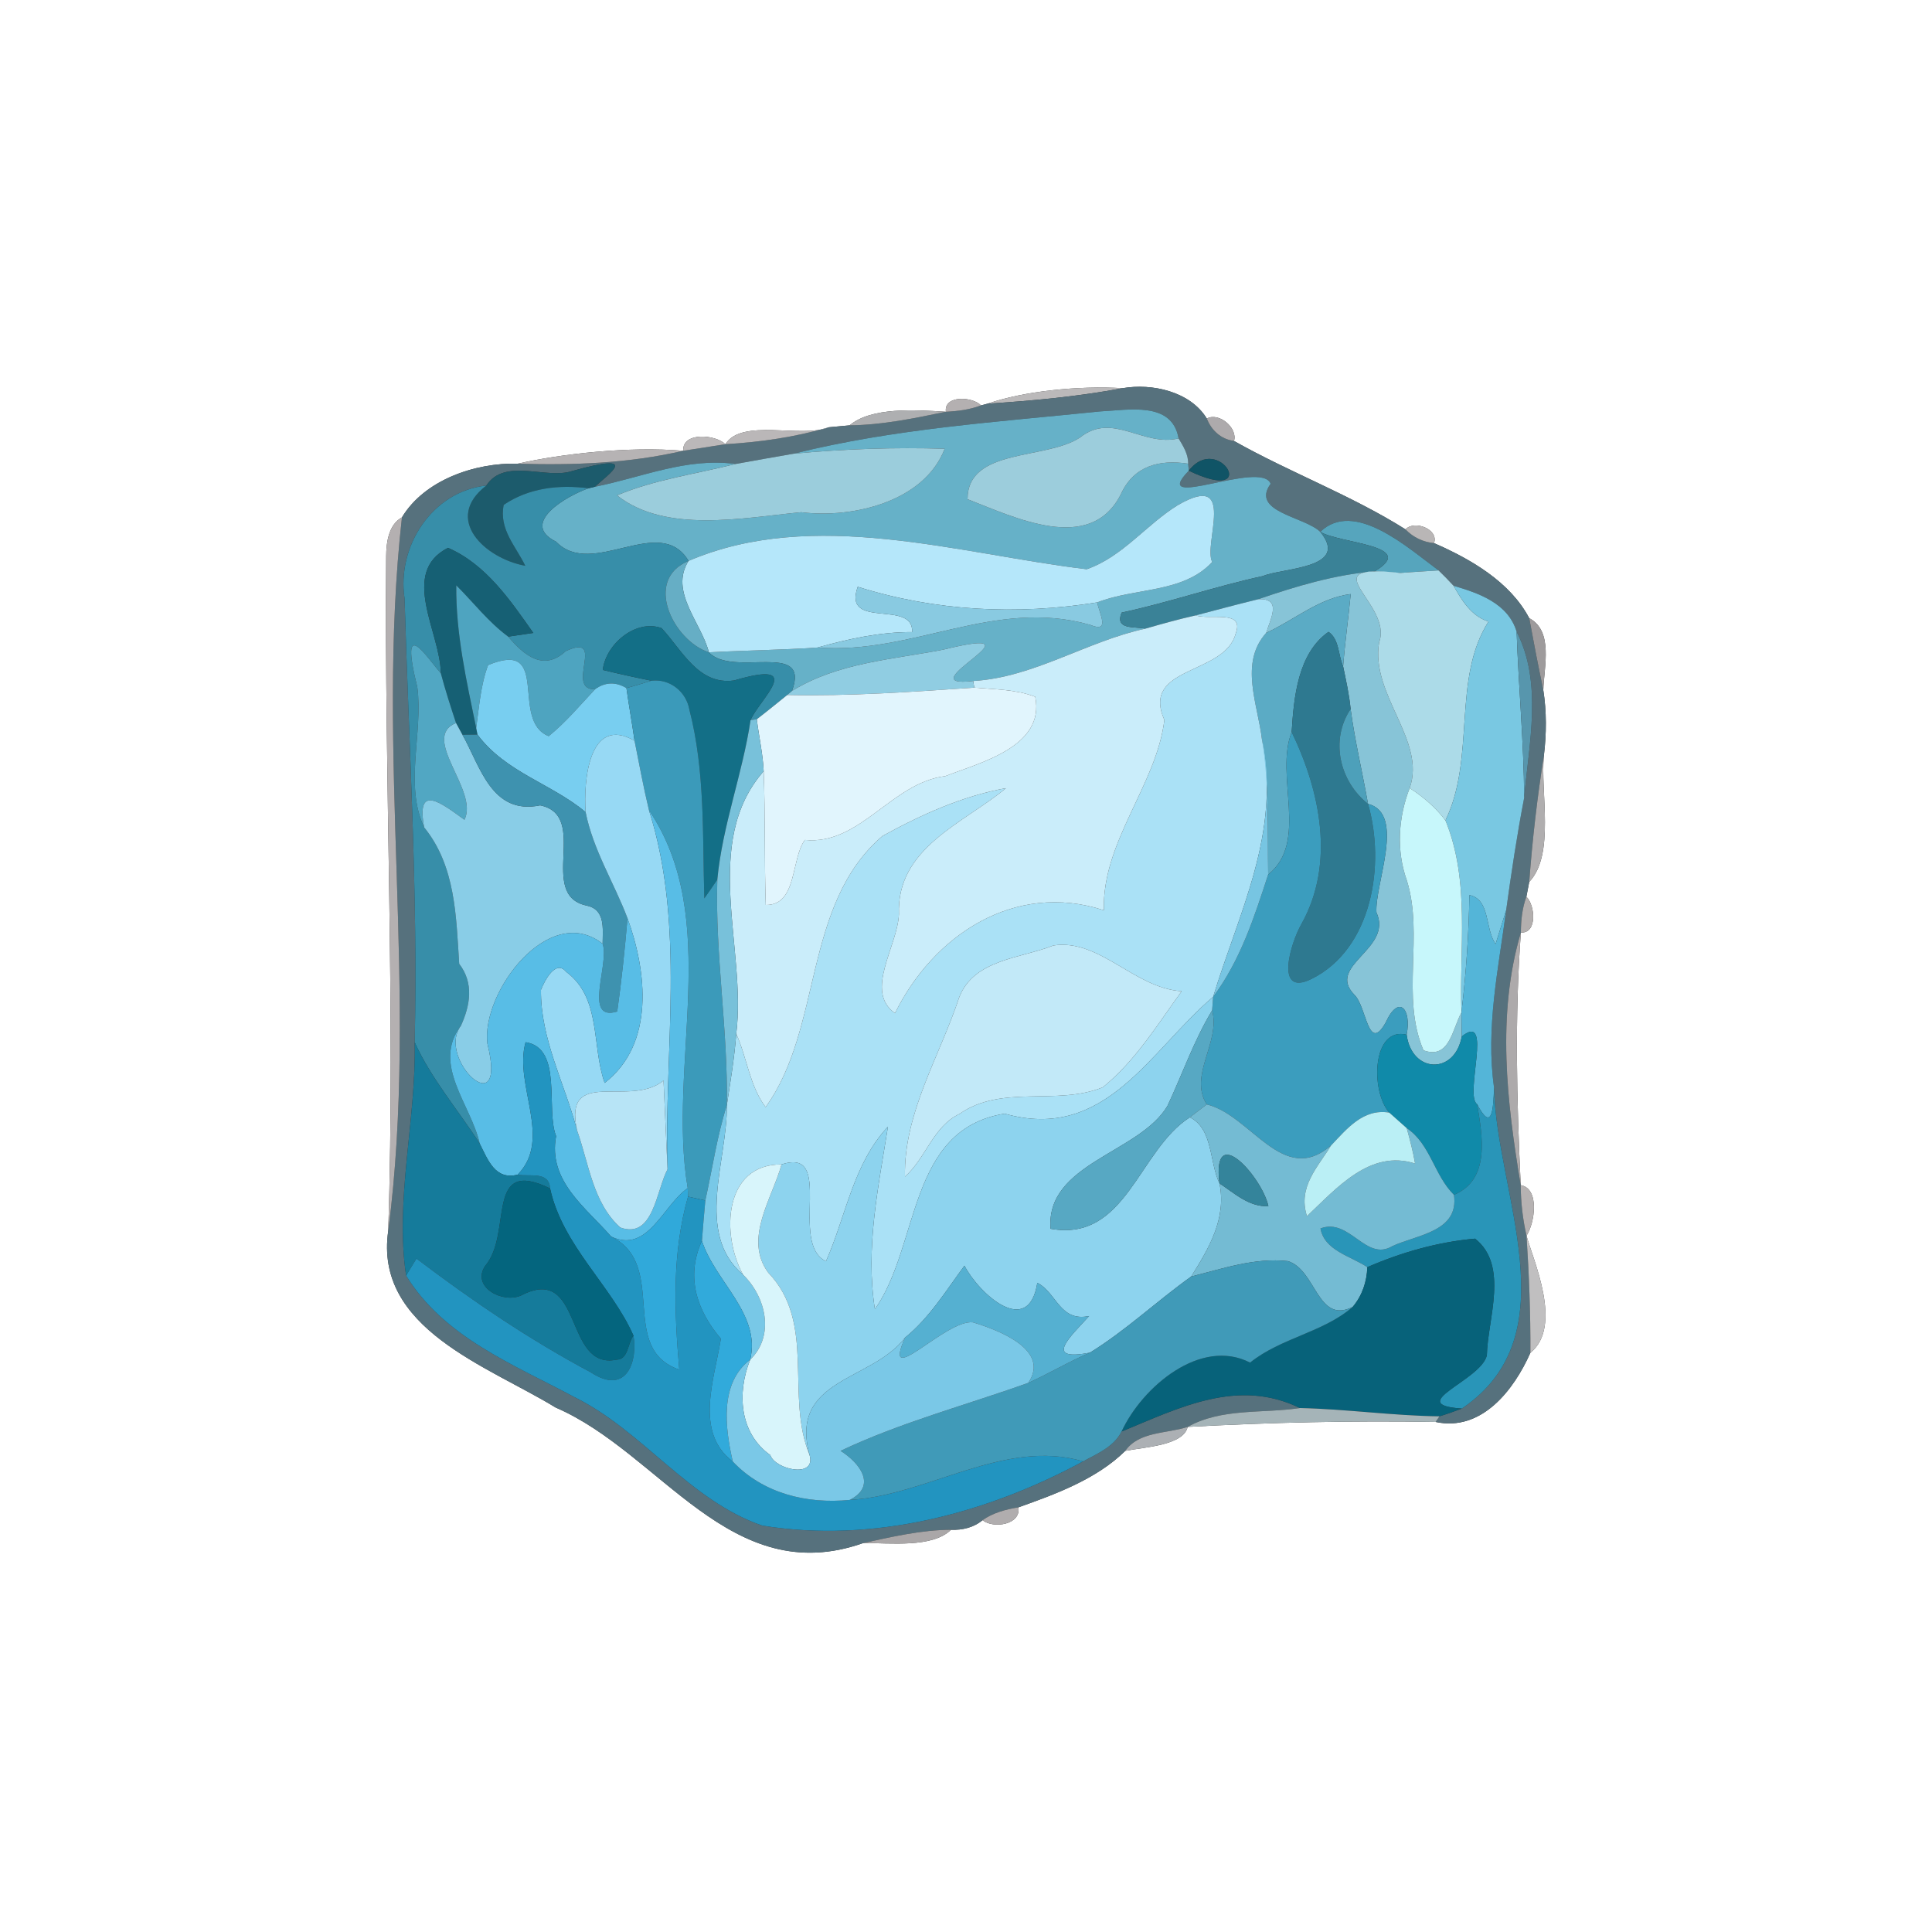 <?xml version="1.0" encoding="UTF-8" ?>
<!DOCTYPE svg PUBLIC "-//W3C//DTD SVG 1.1//EN" "http://www.w3.org/Graphics/SVG/1.1/DTD/svg11.dtd">
<svg width="250pt" height="250pt" viewBox="0 0 250 250" version="1.1" xmlns="http://www.w3.org/2000/svg">
<rect x="0" y="0" width="250" height="250" fill="#333333" stroke="none"/>
<g id="#ffffffff">
<path fill="#ffffff" opacity="1.00" d=" M 0.00 0.00 L 250.00 0.00 L 250.00 250.00 L 0.00 250.00 L 0.00 0.00 M 127.81 52.23 L 126.94 52.46 C 125.85 51.30 122.11 51.11 122.40 53.28 C 118.39 53.04 112.75 52.66 109.94 55.04 C 109.27 55.11 107.92 55.23 107.24 55.29 C 103.74 56.75 95.95 54.08 93.87 57.48 C 92.56 56.20 88.28 55.87 88.41 58.33 C 81.40 57.73 72.58 58.73 67.00 60.00 C 61.49 59.85 54.92 62.10 52.01 66.95 C 50.29 67.88 49.98 70.19 49.97 71.98 C 49.73 101.13 51.17 130.16 50.24 159.26 C 48.39 171.92 63.14 176.77 71.91 182.14 C 85.54 188.01 94.50 205.74 111.70 199.67 C 115.23 199.65 120.65 200.32 123.06 197.95 C 124.53 198.01 125.99 197.67 127.14 196.71 C 128.57 197.85 132.14 197.29 131.78 195.05 C 136.62 193.33 141.89 191.40 145.61 187.74 C 148.15 187.25 153.15 187.03 153.68 184.64 C 164.27 184.06 175.07 183.81 185.77 184.00 C 191.73 185.28 195.90 179.86 198.03 175.05 C 202.31 171.61 198.35 162.96 197.53 159.90 C 198.62 158.22 199.25 153.79 196.78 153.36 C 196.26 142.45 195.99 131.60 196.80 120.66 C 198.94 120.83 198.66 117.13 197.51 116.04 C 197.61 115.56 197.79 114.60 197.88 114.12 C 201.25 110.60 199.30 102.47 199.78 97.75 C 200.12 94.95 200.14 92.07 199.70 89.29 C 199.81 86.20 201.02 81.65 197.88 79.99 C 195.41 75.30 190.34 72.36 185.56 70.28 C 186.21 68.50 183.04 67.25 181.87 68.50 C 174.83 64.07 166.91 61.14 159.68 57.06 C 160.19 55.40 157.75 53.30 156.16 54.16 C 154.02 50.65 149.06 49.57 145.27 50.23 C 139.50 49.89 132.45 50.62 127.81 52.23 Z" />
</g>
<g id="#bbb9baff">
<path fill="#bbb9ba" opacity="1.00" d=" M 127.81 52.23 C 132.45 50.62 139.50 49.89 145.27 50.23 C 139.50 51.31 133.66 51.86 127.81 52.23 Z" />
</g>
<g id="#56717dff">
<path fill="#56717d" opacity="1.00" d=" M 145.27 50.23 C 149.06 49.57 154.02 50.65 156.16 54.16 C 156.75 55.69 158.02 56.85 159.68 57.06 C 166.91 61.14 174.83 64.07 181.87 68.50 C 182.86 69.53 184.14 70.14 185.56 70.28 C 190.34 72.36 195.41 75.30 197.88 79.99 C 198.45 83.10 199.05 86.19 199.70 89.29 C 200.14 92.07 200.12 94.95 199.78 97.75 C 198.92 103.18 198.29 108.64 197.88 114.12 C 197.79 114.60 197.61 115.56 197.51 116.04 C 196.97 117.52 196.81 119.09 196.80 120.66 C 193.65 131.30 194.98 142.60 196.78 153.36 C 196.79 155.57 197.04 157.75 197.53 159.90 C 197.86 164.94 198.06 170.00 198.03 175.05 C 195.90 179.86 191.73 185.28 185.77 184.00 L 186.27 183.27 C 187.25 182.97 188.21 182.63 189.16 182.27 C 203.34 172.70 193.60 154.34 193.33 140.73 C 192.23 132.98 193.90 125.39 194.90 117.76 C 195.57 112.90 196.30 108.04 197.23 103.22 C 197.84 96.18 199.64 88.36 196.25 81.74 C 195.15 78.08 191.38 76.76 188.09 75.80 C 187.46 75.12 186.82 74.45 186.15 73.81 C 182.12 70.84 175.24 64.60 170.84 68.82 C 168.76 66.82 161.78 66.25 164.42 62.60 C 163.22 59.42 148.54 66.35 153.83 60.91 C 163.30 65.45 157.74 55.82 153.83 60.91 L 153.75 60.00 C 153.77 58.77 153.11 57.74 152.51 56.73 C 151.67 51.88 146.04 53.06 142.32 53.24 C 129.10 54.60 115.65 55.47 102.74 58.70 C 100.21 59.14 97.70 59.58 95.18 60.04 C 88.85 59.17 83.02 61.79 76.97 62.99 C 78.71 61.37 83.14 58.40 74.04 60.95 C 70.69 62.07 65.30 59.18 62.93 62.83 C 55.92 63.58 51.32 70.71 52.35 77.44 C 52.91 96.56 54.10 115.74 53.66 134.87 C 53.88 144.86 51.08 155.20 52.55 165.06 C 57.43 173.03 66.41 176.54 74.26 180.75 C 83.15 185.11 89.19 194.17 98.63 197.41 C 112.92 199.73 127.57 195.91 140.16 189.10 C 142.00 188.10 144.13 187.22 145.13 185.24 C 152.60 182.17 160.17 178.27 168.21 182.20 C 163.36 182.93 158.10 182.17 153.68 184.64 C 150.99 185.53 147.39 185.20 145.61 187.74 C 141.89 191.40 136.62 193.33 131.78 195.05 C 130.15 195.31 128.51 195.75 127.14 196.71 C 125.99 197.67 124.53 198.01 123.06 197.95 C 119.21 197.97 115.44 198.86 111.70 199.67 C 94.50 205.74 85.54 188.01 71.91 182.14 C 63.14 176.77 48.39 171.92 50.24 159.26 C 54.23 128.58 48.57 97.60 52.01 66.95 C 54.92 62.10 61.49 59.85 67.00 60.00 C 74.18 60.22 81.39 59.96 88.41 58.33 C 89.78 58.12 92.50 57.69 93.87 57.48 C 98.39 57.21 102.88 56.57 107.24 55.29 C 107.92 55.23 109.27 55.11 109.94 55.04 C 114.15 54.99 118.29 54.14 122.40 53.28 C 123.94 53.21 125.48 53.01 126.94 52.46 L 127.81 52.23 C 133.66 51.86 139.50 51.31 145.27 50.23 Z" />
</g>
<g id="#b4b0b1ff">
<path fill="#b4b0b1" opacity="1.00" d=" M 122.40 53.28 C 122.11 51.11 125.85 51.30 126.94 52.46 C 125.48 53.01 123.94 53.21 122.40 53.28 Z" />
<path fill="#b4b0b1" opacity="1.00" d=" M 49.97 71.98 C 49.98 70.19 50.29 67.88 52.01 66.95 C 48.57 97.60 54.23 128.58 50.24 159.26 C 51.17 130.16 49.73 101.13 49.97 71.98 Z" />
</g>
<g id="#aeafb1ff">
<path fill="#aeafb1" opacity="1.00" d=" M 109.94 55.04 C 112.75 52.66 118.39 53.04 122.40 53.28 C 118.29 54.14 114.15 54.99 109.94 55.04 Z" />
</g>
<g id="#66b1c8ff">
<path fill="#66b1c8" opacity="1.00" d=" M 142.32 53.24 C 146.04 53.06 151.67 51.88 152.51 56.73 C 147.96 57.86 143.96 53.25 139.76 56.61 C 135.35 59.55 125.19 57.92 125.20 64.60 C 131.31 66.95 141.03 71.75 145.01 64.01 C 146.68 60.29 149.97 59.43 153.75 60.00 L 153.83 60.91 C 148.54 66.35 163.22 59.42 164.42 62.60 C 161.78 66.25 168.76 66.82 170.84 68.82 C 174.77 73.60 165.92 73.47 163.43 74.54 C 157.27 75.87 151.30 77.95 145.14 79.27 C 144.21 81.53 146.78 81.04 148.20 81.35 C 140.60 82.99 133.76 87.67 125.93 88.12 C 116.85 89.20 136.33 80.56 122.03 84.07 C 115.37 85.36 108.41 85.75 102.48 89.41 C 104.93 82.80 94.85 87.74 91.73 84.41 C 96.41 84.16 101.11 84.11 105.79 83.79 C 118.16 84.74 128.65 77.34 141.06 80.85 C 143.74 81.98 142.24 79.38 141.98 77.95 C 146.87 76.02 153.09 76.79 156.86 72.72 C 155.65 70.45 160.18 60.86 152.42 65.36 C 148.32 67.88 145.28 72.04 140.62 73.66 C 123.97 71.66 105.31 65.64 89.10 72.58 C 85.36 66.35 76.65 74.98 71.95 70.09 C 67.13 67.72 73.41 64.12 76.16 63.18 L 76.97 62.99 C 83.02 61.79 88.85 59.17 95.18 60.04 C 90.07 61.33 84.72 62.05 79.84 64.10 C 86.14 69.06 96.08 67.01 103.67 66.28 C 110.33 67.12 119.60 64.93 122.24 58.07 C 115.73 57.86 109.22 58.10 102.74 58.70 C 115.65 55.47 129.10 54.60 142.32 53.24 Z" />
</g>
<g id="#adaaacff">
<path fill="#adaaac" opacity="1.00" d=" M 156.16 54.16 C 157.75 53.30 160.19 55.40 159.68 57.06 C 158.02 56.85 156.75 55.69 156.16 54.16 Z" />
</g>
<g id="#bab7b8ff">
<path fill="#bab7b8" opacity="1.00" d=" M 93.87 57.48 C 95.95 54.08 103.74 56.75 107.24 55.29 C 102.88 56.57 98.39 57.21 93.87 57.48 Z" />
</g>
<g id="#9ccddcff">
<path fill="#9ccddc" opacity="1.00" d=" M 139.76 56.61 C 143.96 53.25 147.96 57.86 152.51 56.73 C 153.11 57.74 153.77 58.77 153.75 60.00 C 149.97 59.43 146.68 60.29 145.01 64.01 C 141.03 71.75 131.31 66.95 125.20 64.60 C 125.19 57.92 135.35 59.55 139.76 56.61 Z" />
</g>
<g id="#bbb8b9ff">
<path fill="#bbb8b9" opacity="1.00" d=" M 88.41 58.33 C 88.28 55.87 92.56 56.20 93.87 57.48 C 92.50 57.69 89.78 58.12 88.41 58.33 Z" />
</g>
<g id="#b6b3b4ff">
<path fill="#b6b3b4" opacity="1.00" d=" M 67.00 60.00 C 72.58 58.73 81.40 57.73 88.41 58.33 C 81.39 59.96 74.18 60.22 67.00 60.00 Z" />
</g>
<g id="#9bcddcff">
<path fill="#9bcddc" opacity="1.00" d=" M 102.74 58.70 C 109.22 58.10 115.73 57.86 122.24 58.07 C 119.60 64.93 110.33 67.12 103.67 66.28 C 96.08 67.01 86.14 69.06 79.84 64.10 C 84.72 62.05 90.07 61.33 95.18 60.04 C 97.70 59.58 100.21 59.14 102.74 58.70 Z" />
</g>
<g id="#105466ff">
<path fill="#105466" opacity="1.00" d=" M 153.83 60.91 C 163.30 65.45 157.74 55.82 153.83 60.91 Z" />
</g>
<g id="#1c5b6cff">
<path fill="#1c5b6c" opacity="1.00" d=" M 62.93 62.83 C 65.30 59.18 70.69 62.07 74.04 60.95 C 83.14 58.40 78.71 61.37 76.97 62.99 L 76.16 63.18 C 72.30 62.69 68.42 63.13 65.18 65.33 C 64.54 68.50 66.75 70.68 67.97 73.21 C 62.79 72.27 57.28 67.18 62.93 62.83 Z" />
</g>
<g id="#378ea9ff">
<path fill="#378ea9" opacity="1.00" d=" M 52.35 77.44 C 51.32 70.71 55.92 63.58 62.93 62.83 C 57.28 67.18 62.79 72.27 67.97 73.21 C 66.75 70.68 64.54 68.50 65.18 65.33 C 68.42 63.13 72.30 62.69 76.16 63.18 C 73.41 64.12 67.13 67.72 71.95 70.09 C 76.65 74.98 85.36 66.35 89.10 72.58 C 83.19 75.03 87.16 82.94 91.73 84.41 C 94.85 87.74 104.93 82.80 102.48 89.41 L 101.87 89.93 C 100.56 90.98 99.27 92.05 97.93 93.07 L 97.12 93.18 C 98.29 90.45 104.48 85.26 95.00 88.05 C 90.39 88.70 88.28 84.15 85.61 81.28 C 82.27 80.07 78.38 83.35 78.00 86.69 C 80.09 87.20 82.19 87.66 84.29 88.08 C 83.22 88.42 82.14 88.74 81.06 89.04 C 79.70 88.21 78.29 88.24 77.00 89.19 C 73.01 89.30 78.58 81.77 73.20 84.26 C 70.33 86.91 67.84 84.81 65.76 82.38 C 66.58 82.26 68.20 82.02 69.01 81.90 C 66.03 77.67 62.88 73.02 57.97 70.89 C 51.66 74.11 57.01 81.88 57.04 87.11 C 55.29 85.18 51.59 79.20 54.00 88.92 C 54.78 94.80 52.28 101.55 54.89 107.07 C 58.96 112.08 59.02 118.59 59.42 124.72 C 61.33 127.20 60.86 130.06 59.64 132.74 C 55.83 137.74 60.97 142.95 62.07 147.97 C 59.27 143.62 55.79 139.58 53.66 134.87 C 54.10 115.74 52.91 96.56 52.35 77.44 Z" />
</g>
<g id="#b5e7faff">
<path fill="#b5e7fa" opacity="1.00" d=" M 152.42 65.36 C 160.18 60.86 155.65 70.45 156.86 72.72 C 153.09 76.79 146.87 76.02 141.98 77.95 C 131.56 79.62 121.05 79.09 110.99 75.93 C 108.98 81.58 118.25 77.50 118.03 81.79 C 113.85 81.78 109.79 82.67 105.79 83.79 C 101.11 84.11 96.41 84.16 91.73 84.41 C 90.73 80.53 86.58 76.55 89.10 72.58 C 105.31 65.64 123.97 71.66 140.62 73.66 C 145.28 72.04 148.32 67.88 152.42 65.36 Z" />
</g>
<g id="#56a5bdff">
<path fill="#56a5bd" opacity="1.00" d=" M 170.84 68.82 C 175.24 64.60 182.12 70.84 186.15 73.81 C 184.49 73.91 182.84 74.02 181.18 74.14 C 180.36 74.09 178.70 73.98 177.87 73.93 C 183.62 70.54 173.39 70.35 170.84 68.82 Z" />
</g>
<g id="#b9b6b6ff">
<path fill="#b9b6b6" opacity="1.00" d=" M 181.87 68.50 C 183.04 67.25 186.21 68.50 185.56 70.28 C 184.14 70.14 182.86 69.53 181.87 68.50 Z" />
</g>
<g id="#3a8297ff">
<path fill="#3a8297" opacity="1.00" d=" M 170.84 68.82 C 173.39 70.35 183.62 70.54 177.87 73.93 C 172.71 74.36 167.70 75.86 162.82 77.54 C 160.12 78.20 157.43 78.92 154.73 79.63 C 152.53 80.12 150.36 80.73 148.20 81.35 C 146.78 81.04 144.21 81.53 145.14 79.27 C 151.30 77.95 157.27 75.87 163.43 74.54 C 165.92 73.47 174.77 73.60 170.84 68.82 Z" />
</g>
<g id="#166074ff">
<path fill="#166074" opacity="1.00" d=" M 57.04 87.11 C 57.01 81.88 51.66 74.11 57.97 70.89 C 62.88 73.02 66.03 77.67 69.01 81.90 C 68.20 82.02 66.58 82.26 65.76 82.38 C 63.20 80.50 61.27 77.96 59.04 75.74 C 58.97 81.99 60.37 88.12 61.62 94.21 L 61.79 95.06 C 61.30 95.06 60.32 95.07 59.84 95.08 C 59.63 94.69 59.22 93.93 59.01 93.55 C 58.30 91.42 57.62 89.28 57.04 87.11 Z" />
</g>
<g id="#66aec5ff">
<path fill="#66aec5" opacity="1.00" d=" M 91.73 84.41 C 87.16 82.94 83.19 75.03 89.10 72.58 C 86.58 76.55 90.73 80.53 91.73 84.41 Z" />
</g>
<g id="#87c4d7ff">
<path fill="#87c4d7" opacity="1.00" d=" M 162.82 77.54 C 167.70 75.86 172.71 74.36 177.87 73.93 C 178.70 73.98 180.36 74.09 181.18 74.14 C 169.24 72.82 180.29 78.04 178.46 83.11 C 177.29 89.89 184.59 95.81 182.41 101.98 C 180.94 105.78 180.66 110.04 182.04 113.91 C 184.27 121.05 181.23 128.99 184.20 135.91 C 187.58 137.15 187.92 133.15 189.11 131.01 C 189.12 131.78 189.14 133.34 189.15 134.12 C 188.24 139.12 182.67 138.88 182.02 133.89 C 182.68 130.51 180.98 128.62 179.30 132.33 C 177.01 136.38 176.86 130.25 175.26 128.73 C 171.53 124.88 180.30 122.86 178.11 118.06 C 177.89 114.33 181.93 105.29 177.02 104.02 C 176.30 99.93 175.32 95.87 174.77 91.75 C 174.59 89.88 174.18 88.05 173.80 86.23 C 174.04 83.09 174.49 79.99 174.78 76.87 C 170.70 77.38 167.49 80.22 163.85 81.89 C 164.35 80.13 165.98 77.37 162.82 77.54 Z" />
</g>
<g id="#acdbe8ff">
<path fill="#acdbe8" opacity="1.00" d=" M 181.18 74.14 C 182.84 74.02 184.49 73.91 186.15 73.81 C 186.82 74.45 187.46 75.12 188.09 75.80 C 189.18 77.72 190.38 79.71 192.61 80.43 C 187.87 87.87 190.98 98.03 187.04 106.16 C 185.77 104.48 184.17 103.11 182.41 101.98 C 184.59 95.81 177.29 89.89 178.46 83.11 C 180.29 78.04 169.24 72.82 181.18 74.14 Z" />
</g>
<g id="#4ea4c0ff">
<path fill="#4ea4c0" opacity="1.00" d=" M 59.04 75.74 C 61.27 77.96 63.20 80.50 65.76 82.38 C 67.84 84.81 70.33 86.91 73.20 84.26 C 78.58 81.77 73.01 89.30 77.00 89.19 C 75.05 91.26 73.22 93.47 71.00 95.26 C 65.91 93.24 71.45 82.61 63.16 86.06 C 62.19 88.67 62.00 91.46 61.62 94.21 C 60.37 88.12 58.97 81.99 59.04 75.74 Z" />
</g>
<g id="#89cae1ff">
<path fill="#89cae1" opacity="1.00" d=" M 110.99 75.93 C 121.05 79.09 131.56 79.62 141.98 77.95 C 142.24 79.38 143.74 81.98 141.06 80.85 C 128.65 77.34 118.16 84.74 105.79 83.79 C 109.79 82.67 113.85 81.78 118.03 81.79 C 118.25 77.50 108.98 81.58 110.99 75.93 Z" />
</g>
<g id="#79c8e2ff">
<path fill="#79c8e2" opacity="1.00" d=" M 188.09 75.80 C 191.38 76.76 195.15 78.08 196.25 81.74 C 196.50 88.90 197.18 96.05 197.23 103.22 C 196.30 108.04 195.57 112.90 194.90 117.76 C 194.44 119.22 193.99 120.69 193.53 122.15 C 192.12 120.18 192.88 116.40 190.14 115.82 C 190.06 120.90 189.71 125.96 189.11 131.01 C 188.81 122.71 190.27 114.05 187.04 106.16 C 190.98 98.03 187.87 87.87 192.61 80.43 C 190.38 79.71 189.18 77.72 188.09 75.80 Z" />
</g>
<g id="#5babc5ff">
<path fill="#5babc5" opacity="1.00" d=" M 163.85 81.89 C 167.49 80.22 170.70 77.38 174.78 76.87 C 174.49 79.99 174.04 83.09 173.80 86.23 C 173.15 84.77 173.32 82.72 171.91 81.76 C 167.93 84.55 167.42 90.25 167.14 94.73 C 164.91 100.43 169.41 108.91 164.10 113.17 C 164.02 107.35 164.24 101.49 163.30 95.72 C 162.77 91.12 160.33 85.81 163.85 81.89 Z" />
</g>
<g id="#aae1f6ff">
<path fill="#aae1f6" opacity="1.00" d=" M 154.73 79.63 C 157.43 78.92 160.12 78.20 162.82 77.54 C 165.98 77.37 164.35 80.13 163.85 81.89 C 160.33 85.81 162.77 91.12 163.30 95.72 C 165.79 107.78 160.30 118.07 156.98 128.99 C 148.83 135.89 143.06 147.82 130.00 144.11 C 117.40 146.12 119.02 161.21 113.21 169.41 C 111.96 161.41 113.67 153.62 114.90 145.79 C 110.38 150.63 109.47 157.37 106.88 163.21 C 102.03 160.86 108.11 148.38 101.13 150.68 C 93.63 150.62 93.30 159.81 96.15 164.94 C 89.85 159.62 94.17 150.05 94.05 143.02 C 94.52 139.93 95.04 136.87 95.27 133.77 C 96.66 136.86 97.02 140.57 99.07 143.26 C 106.48 133.03 103.83 117.06 114.19 108.18 C 119.17 105.44 124.53 103.00 130.17 101.99 C 124.67 106.55 115.98 109.70 116.32 118.32 C 116.13 122.49 111.80 128.27 115.81 131.11 C 120.77 121.04 131.28 114.00 142.84 117.79 C 142.60 108.86 149.64 101.61 150.67 93.17 C 147.57 86.11 158.53 87.41 159.91 81.94 C 161.07 78.83 156.48 80.27 154.73 79.63 M 136.32 122.34 C 132.10 124.02 126.00 124.12 124.11 129.08 C 121.57 136.75 116.93 144.02 117.10 152.26 C 119.82 149.86 120.72 145.78 124.16 144.14 C 129.64 140.29 136.78 143.12 142.71 140.69 C 146.92 137.28 149.77 132.59 152.91 128.26 C 146.78 127.88 142.33 121.44 136.32 122.34 Z" />
</g>
<g id="#caedfaff">
<path fill="#caedfa" opacity="1.00" d=" M 148.20 81.35 C 150.36 80.73 152.53 80.12 154.73 79.63 C 156.48 80.27 161.07 78.83 159.91 81.94 C 158.53 87.41 147.57 86.11 150.67 93.17 C 149.64 101.61 142.60 108.86 142.84 117.79 C 131.28 114.00 120.77 121.04 115.81 131.11 C 111.80 128.27 116.13 122.49 116.32 118.32 C 115.98 109.70 124.67 106.55 130.17 101.99 C 124.53 103.00 119.17 105.44 114.19 108.18 C 103.83 117.06 106.48 133.03 99.07 143.26 C 97.02 140.57 96.66 136.86 95.27 133.77 C 96.65 122.73 90.70 109.08 98.82 99.79 C 99.04 105.55 98.90 111.33 99.09 117.10 C 103.18 117.17 102.33 111.13 104.15 108.69 C 111.29 109.41 115.35 101.29 122.32 100.43 C 126.83 98.68 135.27 96.62 133.96 90.16 C 131.45 89.20 128.71 89.21 126.07 88.98 L 125.93 88.12 C 133.76 87.67 140.60 82.99 148.20 81.35 Z" />
</g>
<g id="#9e9b9cff">
<path fill="#9e9b9c" opacity="1.00" d=" M 197.88 79.99 C 201.02 81.65 199.81 86.20 199.70 89.29 C 199.05 86.19 198.45 83.10 197.88 79.99 Z" />
</g>
<g id="#136f87ff">
<path fill="#136f87" opacity="1.00" d=" M 78.00 86.69 C 78.38 83.35 82.27 80.07 85.61 81.28 C 88.28 84.15 90.39 88.70 95.00 88.05 C 104.48 85.26 98.29 90.45 97.12 93.18 C 96.10 100.09 93.48 106.80 92.82 113.82 C 92.27 114.64 91.71 115.45 91.14 116.25 C 90.90 108.13 91.26 99.78 89.21 91.84 C 88.80 89.49 86.68 87.80 84.29 88.08 C 82.19 87.66 80.09 87.20 78.00 86.69 Z" />
</g>
<g id="#2e7990ff">
<path fill="#2e7990" opacity="1.00" d=" M 167.14 94.73 C 167.42 90.25 167.93 84.55 171.91 81.76 C 173.32 82.72 173.15 84.77 173.80 86.23 C 174.18 88.05 174.59 89.88 174.77 91.75 C 172.08 95.75 173.33 101.11 177.02 104.02 C 179.29 111.85 177.58 122.78 169.70 126.68 C 164.89 129.05 166.98 122.02 168.43 119.52 C 172.77 111.72 170.85 102.39 167.14 94.73 Z" />
</g>
<g id="#5796adff">
<path fill="#5796ad" opacity="1.00" d=" M 196.25 81.74 C 199.64 88.36 197.84 96.18 197.23 103.22 C 197.18 96.05 196.50 88.90 196.25 81.74 Z" />
</g>
<g id="#51a7c3ff">
<path fill="#51a7c3" opacity="1.00" d=" M 54.00 88.92 C 51.59 79.20 55.29 85.18 57.04 87.11 C 57.62 89.28 58.30 91.42 59.01 93.55 C 54.33 95.48 62.01 102.28 60.10 106.08 C 57.14 103.94 53.79 101.27 54.89 107.07 C 52.28 101.55 54.78 94.80 54.00 88.92 Z" />
</g>
<g id="#90cde2ff">
<path fill="#90cde2" opacity="1.00" d=" M 102.48 89.41 C 108.41 85.75 115.37 85.36 122.03 84.07 C 136.33 80.56 116.85 89.20 125.93 88.12 L 126.07 88.98 C 118.01 89.53 109.95 90.10 101.87 89.93 L 102.48 89.41 Z" />
</g>
<g id="#78cef0ff">
<path fill="#78cef0" opacity="1.00" d=" M 63.16 86.06 C 71.45 82.61 65.91 93.24 71.00 95.26 C 73.22 93.47 75.05 91.26 77.00 89.19 C 78.29 88.24 79.70 88.21 81.06 89.04 C 81.38 91.32 81.79 93.58 82.11 95.85 C 76.22 92.48 75.48 101.03 75.78 105.09 C 71.35 101.39 65.43 99.95 61.79 95.06 L 61.62 94.21 C 62.00 91.46 62.19 88.67 63.16 86.06 Z" />
</g>
<g id="#3b9abaff">
<path fill="#3b9aba" opacity="1.00" d=" M 84.29 88.08 C 86.68 87.80 88.80 89.49 89.21 91.84 C 91.26 99.78 90.90 108.13 91.14 116.25 C 91.71 115.45 92.27 114.64 92.82 113.82 C 92.52 123.59 94.22 133.27 94.05 143.02 C 92.78 147.05 92.18 151.23 91.27 155.34 C 90.71 155.22 89.59 154.97 89.03 154.84 L 88.99 153.75 C 86.32 137.82 93.50 118.92 83.98 104.85 C 83.26 101.86 82.71 98.86 82.11 95.85 C 81.79 93.58 81.38 91.32 81.06 89.04 C 82.14 88.74 83.22 88.42 84.29 88.08 Z" />
</g>
<g id="#e1f5fdff">
<path fill="#e1f5fd" opacity="1.00" d=" M 101.87 89.93 C 109.95 90.10 118.01 89.53 126.07 88.98 C 128.71 89.21 131.45 89.20 133.96 90.16 C 135.27 96.62 126.83 98.68 122.32 100.43 C 115.35 101.29 111.29 109.41 104.15 108.69 C 102.33 111.13 103.18 117.17 99.09 117.10 C 98.90 111.33 99.04 105.55 98.82 99.79 C 98.72 97.53 98.20 95.31 97.93 93.07 C 99.27 92.05 100.56 90.98 101.87 89.93 Z" />
</g>
<g id="#4da0baff">
<path fill="#4da0ba" opacity="1.00" d=" M 177.02 104.02 C 173.33 101.11 172.08 95.75 174.77 91.75 C 175.32 95.87 176.30 99.93 177.02 104.02 Z" />
</g>
<g id="#78c1daff">
<path fill="#78c1da" opacity="1.00" d=" M 97.12 93.18 L 97.93 93.07 C 98.20 95.31 98.72 97.53 98.82 99.79 C 90.70 109.08 96.65 122.73 95.27 133.77 C 95.04 136.87 94.52 139.93 94.05 143.02 C 94.22 133.27 92.52 123.59 92.82 113.82 C 93.48 106.80 96.10 100.09 97.12 93.18 Z" />
</g>
<g id="#89cde7ff">
<path fill="#89cde7" opacity="1.00" d=" M 60.10 106.08 C 62.01 102.28 54.33 95.48 59.01 93.55 C 59.22 93.93 59.63 94.69 59.84 95.08 C 62.14 99.14 63.61 105.51 69.90 104.21 C 76.37 105.56 69.48 115.77 75.86 117.17 C 78.37 117.67 77.99 120.13 77.98 122.13 C 71.08 116.67 62.26 128.37 63.07 135.05 C 65.76 145.76 56.41 137.00 59.64 132.74 C 60.86 130.06 61.33 127.20 59.42 124.72 C 59.02 118.59 58.96 112.08 54.89 107.07 C 53.79 101.27 57.14 103.94 60.10 106.08 Z" />
</g>
<g id="#3e92afff">
<path fill="#3e92af" opacity="1.00" d=" M 59.84 95.08 C 60.32 95.07 61.30 95.06 61.79 95.06 C 65.43 99.95 71.35 101.39 75.78 105.09 C 76.74 109.97 79.46 114.22 81.20 118.82 C 80.85 122.85 80.44 126.88 79.87 130.89 C 75.37 132.26 78.91 124.70 77.98 122.13 C 77.99 120.13 78.37 117.67 75.86 117.17 C 69.48 115.77 76.37 105.56 69.90 104.21 C 63.61 105.51 62.14 99.14 59.84 95.08 Z" />
</g>
<g id="#97d9f4ff">
<path fill="#97d9f4" opacity="1.00" d=" M 75.78 105.09 C 75.48 101.03 76.22 92.48 82.11 95.85 C 82.71 98.86 83.26 101.86 83.98 104.85 C 88.75 119.87 85.90 135.91 86.38 151.30 C 86.25 148.43 85.99 142.69 85.86 139.82 C 81.51 143.41 72.89 137.95 74.66 146.24 C 73.09 140.21 69.93 134.46 70.00 128.08 C 70.45 126.94 71.90 124.08 73.27 125.76 C 77.83 129.15 76.53 135.29 78.24 140.13 C 84.76 135.10 83.71 125.71 81.20 118.82 C 79.46 114.22 76.74 109.97 75.78 105.09 Z" />
</g>
<g id="#3b9dbeff">
<path fill="#3b9dbe" opacity="1.00" d=" M 167.14 94.73 C 170.85 102.39 172.77 111.72 168.43 119.52 C 166.98 122.02 164.89 129.05 169.70 126.68 C 177.58 122.78 179.29 111.85 177.02 104.02 C 181.93 105.29 177.89 114.33 178.11 118.06 C 180.30 122.86 171.53 124.88 175.26 128.73 C 176.86 130.25 177.01 136.38 179.30 132.33 C 180.98 128.62 182.68 130.51 182.02 133.89 C 177.57 132.79 177.30 141.15 179.77 143.97 C 176.41 143.42 174.30 146.05 172.24 148.22 C 166.01 153.62 161.91 144.30 156.15 142.91 C 153.77 139.11 157.96 134.92 156.85 130.74 C 156.88 130.30 156.95 129.43 156.98 128.99 C 160.51 124.27 162.30 118.69 164.10 113.17 C 169.41 108.91 164.91 100.43 167.14 94.73 Z" />
</g>
<g id="#77c5e2ff">
<path fill="#77c5e2" opacity="1.00" d=" M 163.30 95.72 C 164.24 101.49 164.02 107.35 164.10 113.17 C 162.30 118.69 160.51 124.27 156.98 128.99 C 160.30 118.07 165.79 107.78 163.30 95.72 Z" />
</g>
<g id="#b0aeafff">
<path fill="#b0aeaf" opacity="1.00" d=" M 197.88 114.12 C 198.29 108.64 198.92 103.18 199.78 97.75 C 199.30 102.47 201.25 110.60 197.88 114.12 Z" />
</g>
<g id="#c7f7fbff">
<path fill="#c7f7fb" opacity="1.00" d=" M 182.41 101.98 C 184.17 103.11 185.77 104.48 187.04 106.16 C 190.27 114.05 188.81 122.71 189.11 131.01 C 187.92 133.15 187.58 137.15 184.20 135.91 C 181.23 128.99 184.27 121.05 182.04 113.91 C 180.66 110.04 180.94 105.78 182.41 101.98 Z" />
</g>
<g id="#58bde6ff">
<path fill="#58bde6" opacity="1.00" d=" M 83.98 104.85 C 93.50 118.92 86.32 137.82 88.99 153.75 C 85.79 155.95 83.84 162.27 79.08 160.01 C 75.83 156.26 70.87 152.83 71.96 147.01 C 70.58 143.57 72.87 135.61 68.01 134.86 C 66.45 140.42 71.55 147.35 66.98 152.00 C 64.07 152.75 63.13 150.07 62.07 147.97 C 60.97 142.95 55.83 137.74 59.64 132.74 C 56.41 137.00 65.76 145.76 63.07 135.05 C 62.26 128.37 71.08 116.67 77.98 122.13 C 78.91 124.70 75.37 132.26 79.87 130.89 C 80.44 126.88 80.85 122.85 81.20 118.82 C 83.71 125.71 84.76 135.10 78.24 140.13 C 76.53 135.29 77.83 129.15 73.27 125.76 C 71.90 124.08 70.45 126.94 70.00 128.08 C 69.93 134.46 73.09 140.21 74.66 146.24 C 76.20 150.53 76.70 155.64 80.27 158.84 C 84.55 160.39 84.92 154.04 86.38 151.30 C 85.90 135.91 88.75 119.87 83.98 104.85 Z" />
</g>
<g id="#54b5d8ff">
<path fill="#54b5d8" opacity="1.00" d=" M 190.14 115.82 C 192.88 116.40 192.12 120.18 193.53 122.15 C 193.99 120.69 194.44 119.22 194.90 117.76 C 193.90 125.39 192.23 132.98 193.33 140.73 C 193.24 143.46 193.08 146.63 191.14 142.88 C 189.44 141.76 193.28 130.81 189.15 134.12 C 189.14 133.34 189.12 131.78 189.11 131.01 C 189.71 125.96 190.06 120.90 190.14 115.82 Z" />
</g>
<g id="#b3afaeff">
<path fill="#b3afae" opacity="1.00" d=" M 196.80 120.66 C 196.81 119.09 196.97 117.52 197.51 116.04 C 198.66 117.13 198.94 120.83 196.80 120.66 Z" />
</g>
<g id="#adaaabff">
<path fill="#adaaab" opacity="1.00" d=" M 196.78 153.36 C 194.98 142.60 193.65 131.30 196.80 120.66 C 195.99 131.60 196.26 142.45 196.78 153.36 Z" />
</g>
<g id="#c2e9f8ff">
<path fill="#c2e9f8" opacity="1.00" d=" M 136.32 122.34 C 142.33 121.44 146.78 127.88 152.91 128.26 C 149.77 132.59 146.92 137.28 142.71 140.69 C 136.78 143.12 129.64 140.29 124.16 144.14 C 120.72 145.78 119.82 149.86 117.10 152.26 C 116.93 144.02 121.57 136.75 124.11 129.08 C 126.00 124.12 132.10 124.02 136.32 122.34 Z" />
</g>
<g id="#8dd3eeff">
<path fill="#8dd3ee" opacity="1.00" d=" M 130.00 144.11 C 143.06 147.82 148.83 135.89 156.98 128.99 C 156.95 129.43 156.88 130.30 156.85 130.74 C 154.49 134.65 153.00 138.98 151.07 143.10 C 147.45 149.22 135.30 150.51 135.94 159.00 C 145.74 160.76 147.30 148.82 153.97 144.58 C 156.99 146.10 156.46 150.35 157.80 153.13 C 158.74 157.68 156.41 161.56 154.14 165.18 C 149.69 168.36 145.69 172.16 141.04 175.03 C 134.88 176.22 138.56 172.91 140.94 170.29 C 137.14 171.11 136.72 167.24 134.23 166.00 C 133.08 173.21 126.70 167.42 124.80 163.78 C 122.40 167.02 120.29 170.51 117.11 173.09 C 112.85 178.75 102.06 178.34 104.76 188.28 C 101.58 180.62 105.66 171.17 99.40 164.67 C 96.20 160.29 99.90 155.13 101.13 150.68 C 108.11 148.38 102.03 160.86 106.88 163.21 C 109.47 157.37 110.38 150.63 114.90 145.79 C 113.67 153.62 111.96 161.41 113.21 169.41 C 119.02 161.21 117.40 146.12 130.00 144.11 Z" />
</g>
<g id="#57a8c3ff">
<path fill="#57a8c3" opacity="1.00" d=" M 151.07 143.10 C 153.00 138.98 154.49 134.65 156.85 130.74 C 157.96 134.92 153.77 139.11 156.15 142.91 C 155.42 143.46 154.69 144.02 153.97 144.58 C 147.30 148.82 145.74 160.76 135.94 159.00 C 135.30 150.51 147.45 149.22 151.07 143.10 Z" />
</g>
<g id="#108aa9ff">
<path fill="#108aa9" opacity="1.00" d=" M 179.77 143.97 C 177.30 141.15 177.57 132.79 182.02 133.89 C 182.67 138.88 188.24 139.12 189.15 134.12 C 193.28 130.81 189.44 141.76 191.14 142.88 C 191.80 146.89 192.92 152.63 188.14 154.61 C 185.57 152.08 185.11 148.05 182.03 145.98 C 181.27 145.31 180.52 144.64 179.77 143.97 Z" />
</g>
<g id="#157b9bff">
<path fill="#157b9b" opacity="1.00" d=" M 52.55 165.06 C 51.08 155.20 53.88 144.86 53.66 134.87 C 55.79 139.58 59.27 143.62 62.07 147.97 C 63.13 150.07 64.07 152.75 66.98 152.00 C 68.53 152.30 71.04 151.50 71.18 153.78 C 62.62 149.62 66.41 159.58 62.77 163.82 C 60.96 166.55 65.07 168.71 67.43 167.63 C 75.55 163.43 72.89 177.35 79.80 175.94 C 81.33 175.90 81.21 173.79 81.97 172.83 C 82.53 175.92 81.21 180.72 76.43 177.57 C 68.51 173.35 61.04 168.29 53.89 162.86 C 53.55 163.41 52.88 164.51 52.55 165.06 Z" />
</g>
<g id="#2294c0ff">
<path fill="#2294c0" opacity="1.00" d=" M 68.01 134.86 C 72.87 135.61 70.58 143.57 71.96 147.01 C 70.87 152.83 75.83 156.26 79.08 160.01 C 86.55 163.68 79.90 174.50 87.90 177.23 C 87.25 169.70 86.94 162.21 89.03 154.84 C 89.59 154.97 90.71 155.22 91.27 155.34 C 91.10 157.08 90.97 158.82 90.83 160.56 C 88.67 165.30 90.24 169.65 93.28 173.23 C 92.46 178.46 89.80 185.31 94.82 189.12 C 98.73 193.25 104.38 194.64 109.95 194.09 C 120.10 193.53 129.94 186.09 140.16 189.10 C 127.57 195.91 112.92 199.73 98.63 197.41 C 89.19 194.17 83.15 185.11 74.26 180.75 C 66.41 176.54 57.43 173.03 52.55 165.06 C 52.88 164.51 53.55 163.41 53.89 162.86 C 61.04 168.29 68.51 173.35 76.43 177.57 C 81.21 180.72 82.53 175.92 81.97 172.83 C 79.10 166.32 72.80 161.20 71.18 153.78 C 71.04 151.50 68.53 152.30 66.98 152.00 C 71.55 147.35 66.45 140.42 68.01 134.86 Z" />
</g>
<g id="#b7e4f6ff">
<path fill="#b7e4f6" opacity="1.00" d=" M 74.66 146.24 C 72.89 137.95 81.51 143.41 85.86 139.82 C 85.99 142.69 86.25 148.43 86.38 151.30 C 84.92 154.04 84.55 160.39 80.27 158.84 C 76.70 155.64 76.20 150.53 74.66 146.24 Z" />
</g>
<g id="#2995b8ff">
<path fill="#2995b8" opacity="1.00" d=" M 193.33 140.73 C 193.60 154.34 203.34 172.70 189.16 182.27 C 181.54 181.74 191.68 178.63 192.40 175.37 C 192.48 170.75 195.30 163.76 190.87 160.28 C 186.05 160.71 181.35 162.05 176.93 163.97 C 174.79 162.53 171.37 161.83 170.87 158.96 C 174.66 157.53 176.74 163.35 180.20 161.23 C 183.39 159.77 188.83 159.37 188.14 154.61 C 192.92 152.63 191.80 146.89 191.14 142.88 C 193.08 146.63 193.24 143.46 193.33 140.73 Z" />
</g>
<g id="#78c8e7ff">
<path fill="#78c8e7" opacity="1.00" d=" M 91.27 155.34 C 92.18 151.23 92.78 147.05 94.05 143.02 C 94.17 150.05 89.85 159.62 96.15 164.94 C 99.12 167.82 100.29 172.83 97.07 175.95 C 98.52 170.05 92.51 165.82 90.83 160.56 C 90.97 158.82 91.10 157.08 91.27 155.34 Z" />
</g>
<g id="#74bbd3ff">
<path fill="#74bbd3" opacity="1.00" d=" M 156.15 142.91 C 161.91 144.30 166.01 153.62 172.24 148.22 C 170.54 151.02 167.90 153.58 169.12 157.37 C 172.95 153.77 177.27 148.69 183.11 150.56 C 182.85 149.01 182.44 147.49 182.03 145.98 C 185.11 148.05 185.57 152.08 188.14 154.61 C 188.83 159.37 183.39 159.77 180.20 161.23 C 176.74 163.35 174.66 157.53 170.87 158.96 C 171.37 161.83 174.79 162.53 176.93 163.97 C 176.87 165.85 176.27 167.65 175.04 169.11 C 170.47 171.41 170.33 164.34 166.67 163.19 C 162.35 162.71 158.25 164.16 154.14 165.18 C 156.41 161.56 158.74 157.68 157.80 153.13 C 159.75 154.41 161.62 156.20 164.13 156.08 C 163.34 152.35 156.78 144.93 157.80 153.13 C 156.46 150.35 156.99 146.10 153.97 144.58 C 154.69 144.02 155.42 143.46 156.15 142.91 Z" />
</g>
<g id="#baeff5ff">
<path fill="#baeff5" opacity="1.00" d=" M 172.24 148.22 C 174.30 146.05 176.41 143.42 179.77 143.97 C 180.52 144.64 181.27 145.31 182.03 145.98 C 182.44 147.49 182.85 149.01 183.11 150.56 C 177.27 148.69 172.95 153.77 169.12 157.37 C 167.90 153.58 170.54 151.02 172.24 148.22 Z" />
</g>
<g id="#34849bff">
<path fill="#34849b" opacity="1.00" d=" M 157.80 153.13 C 156.78 144.93 163.34 152.35 164.13 156.08 C 161.62 156.20 159.75 154.41 157.80 153.13 Z" />
</g>
<g id="#d8f5fbff">
<path fill="#d8f5fb" opacity="1.00" d=" M 96.15 164.94 C 93.30 159.81 93.63 150.62 101.13 150.68 C 99.90 155.13 96.20 160.29 99.40 164.67 C 105.66 171.17 101.58 180.62 104.76 188.28 C 105.65 191.36 100.28 190.16 99.68 188.29 C 95.64 185.42 95.37 180.19 97.07 175.95 C 100.29 172.83 99.12 167.82 96.15 164.94 Z" />
</g>
<g id="#04657eff">
<path fill="#04657e" opacity="1.00" d=" M 62.77 163.82 C 66.41 159.58 62.62 149.62 71.18 153.78 C 72.80 161.20 79.10 166.32 81.97 172.83 C 81.21 173.79 81.33 175.90 79.80 175.94 C 72.89 177.35 75.55 163.43 67.43 167.63 C 65.07 168.71 60.96 166.55 62.77 163.82 Z" />
</g>
<g id="#b6b2b2ff">
<path fill="#b6b2b2" opacity="1.00" d=" M 196.78 153.36 C 199.25 153.79 198.62 158.22 197.53 159.90 C 197.04 157.75 196.79 155.57 196.78 153.36 Z" />
</g>
<g id="#30a9daff">
<path fill="#30a9da" opacity="1.00" d=" M 79.08 160.01 C 83.84 162.27 85.79 155.95 88.99 153.75 L 89.03 154.84 C 86.94 162.21 87.25 169.70 87.90 177.23 C 79.90 174.50 86.55 163.68 79.08 160.01 Z" />
</g>
<g id="#07627aff">
<path fill="#07627a" opacity="1.00" d=" M 176.93 163.97 C 181.35 162.05 186.05 160.71 190.87 160.28 C 195.30 163.76 192.48 170.75 192.40 175.37 C 191.68 178.63 181.54 181.74 189.16 182.27 C 188.21 182.63 187.25 182.97 186.27 183.27 C 180.23 183.20 174.24 182.33 168.21 182.20 C 160.17 178.27 152.60 182.17 145.13 185.24 C 147.77 179.51 155.34 173.02 161.76 176.32 C 165.75 173.11 171.25 172.41 175.04 169.11 C 176.27 167.65 176.87 165.85 176.93 163.97 Z" />
</g>
<g id="#c0bfc0ff">
<path fill="#c0bfc0" opacity="1.00" d=" M 197.53 159.90 C 198.35 162.96 202.31 171.61 198.03 175.05 C 198.06 170.00 197.86 164.94 197.53 159.90 Z" />
</g>
<g id="#31aadbff">
<path fill="#31aadb" opacity="1.00" d=" M 93.28 173.23 C 90.24 169.65 88.67 165.30 90.83 160.56 C 92.51 165.82 98.52 170.05 97.07 175.95 C 93.09 178.96 93.82 184.75 94.82 189.12 C 89.80 185.31 92.46 178.46 93.28 173.23 Z" />
</g>
<g id="#409ab8ff">
<path fill="#409ab8" opacity="1.00" d=" M 154.14 165.18 C 158.25 164.16 162.35 162.71 166.67 163.19 C 170.33 164.34 170.47 171.41 175.04 169.11 C 171.25 172.41 165.75 173.11 161.76 176.32 C 155.34 173.02 147.77 179.51 145.13 185.24 C 144.13 187.22 142.00 188.10 140.16 189.10 C 129.94 186.09 120.10 193.53 109.95 194.09 C 113.54 192.27 111.24 189.29 108.77 187.74 C 116.53 184.06 124.96 181.84 133.06 178.94 C 135.76 177.73 138.30 176.19 141.04 175.03 C 145.69 172.16 149.69 168.36 154.14 165.18 Z" />
</g>
<g id="#55b0d1ff">
<path fill="#55b0d1" opacity="1.00" d=" M 117.11 173.09 C 120.29 170.51 122.40 167.02 124.80 163.78 C 126.70 167.42 133.08 173.21 134.23 166.00 C 136.72 167.24 137.14 171.11 140.94 170.29 C 138.56 172.91 134.88 176.22 141.04 175.03 C 138.30 176.19 135.76 177.73 133.06 178.94 C 135.96 174.66 129.20 172.11 125.90 171.11 C 122.38 170.68 114.00 180.09 117.11 173.09 Z" />
</g>
<g id="#7ac8e7ff">
<path fill="#7ac8e7" opacity="1.00" d=" M 117.11 173.09 C 114.00 180.09 122.38 170.68 125.90 171.11 C 129.20 172.11 135.96 174.66 133.06 178.94 C 124.96 181.84 116.53 184.06 108.77 187.74 C 111.24 189.29 113.54 192.27 109.95 194.09 C 104.38 194.64 98.73 193.25 94.82 189.12 C 93.82 184.75 93.09 178.96 97.07 175.95 C 95.37 180.19 95.64 185.42 99.68 188.29 C 100.28 190.16 105.65 191.36 104.76 188.28 C 102.06 178.34 112.85 178.75 117.11 173.09 Z" />
</g>
<g id="#a5b4b8ff">
<path fill="#a5b4b8" opacity="1.00" d=" M 168.21 182.20 C 174.24 182.33 180.23 183.20 186.27 183.27 L 185.77 184.00 C 175.07 183.81 164.27 184.06 153.68 184.64 C 158.10 182.17 163.36 182.93 168.21 182.20 Z" />
</g>
<g id="#acb0b4ff">
<path fill="#acb0b4" opacity="1.00" d=" M 145.61 187.74 C 147.39 185.20 150.99 185.53 153.68 184.64 C 153.15 187.03 148.15 187.25 145.61 187.74 Z" />
</g>
<g id="#b0adaeff">
<path fill="#b0adae" opacity="1.00" d=" M 127.14 196.71 C 128.51 195.75 130.15 195.31 131.78 195.05 C 132.14 197.29 128.57 197.85 127.14 196.71 Z" />
</g>
<g id="#aaa7a8ff">
<path fill="#aaa7a8" opacity="1.00" d=" M 111.70 199.67 C 115.44 198.86 119.21 197.97 123.06 197.95 C 120.65 200.32 115.23 199.65 111.70 199.67 Z" />
</g>
</svg>
